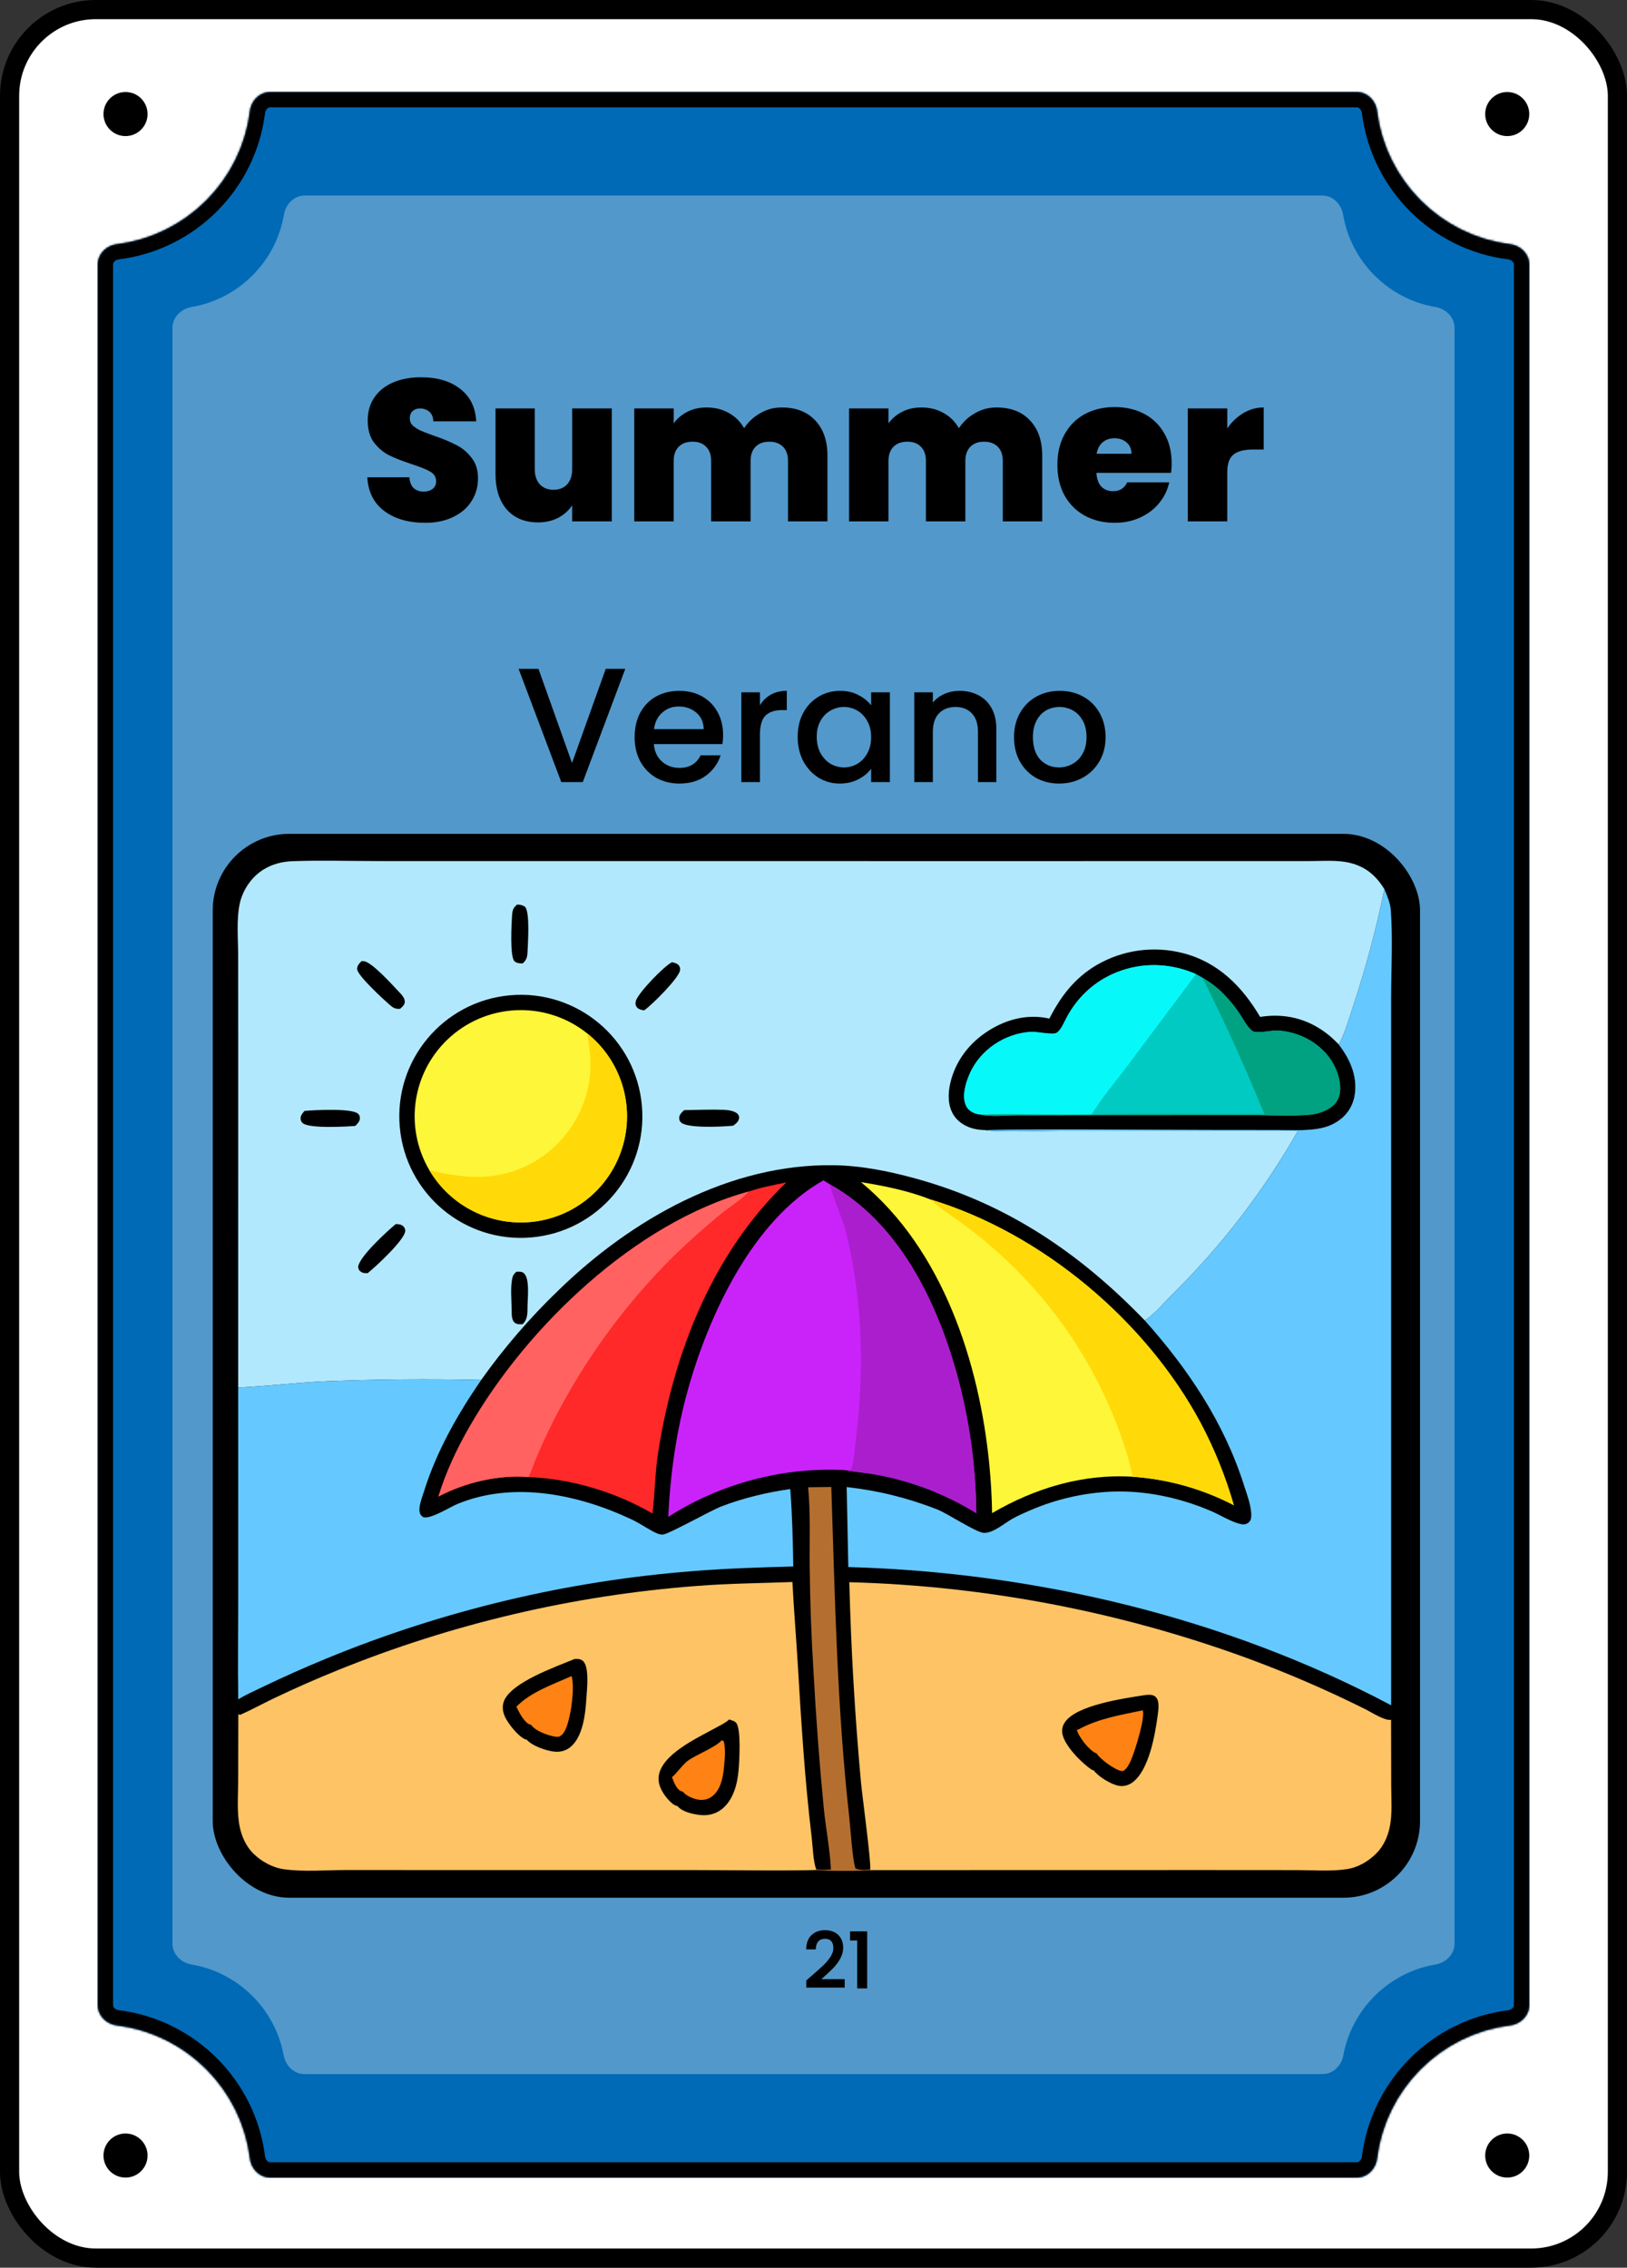 <svg width="849" height="1183" viewBox="0 0 849 1183" fill="none" xmlns="http://www.w3.org/2000/svg">
<rect x="0" y="0" width="849" height="1183" fill="#333333" stroke="none"/>
<rect x="5" y="5" width="839" height="1173" rx="45" fill="white"/>
<rect x="5" y="5" width="839" height="1173" rx="45" stroke="black" stroke-width="10"/>
<circle cx="786.5" cy="1124.5" r="11.5" fill="black"/>
<circle cx="786.5" cy="59.5" r="11.5" fill="black"/>
<path d="M77 1124.5C77 1130.85 71.851 1136 65.5 1136C59.149 1136 54 1130.85 54 1124.5C54 1118.15 59.149 1113 65.5 1113C71.851 1113 77 1118.15 77 1124.5Z" fill="black"/>
<path d="M77 59.5C77 65.851 71.851 71 65.5 71C59.149 71 54 65.851 54 59.5C54 53.149 59.149 48 65.5 48C71.851 48 77 53.149 77 59.5Z" fill="black"/>
<mask id="path-6-inside-1_97_23" fill="white">
<path d="M708 48C713.523 48 717.934 52.5 718.616 57.98C723.122 94.183 751.817 122.878 788.02 127.384C793.5 128.066 798 132.477 798 138V1046C798 1051.52 793.5 1055.93 788.02 1056.62C751.817 1061.12 723.122 1089.82 718.616 1126.02C717.934 1131.5 713.523 1136 708 1136H141C135.477 1136 131.066 1131.5 130.384 1126.02C125.878 1089.82 97.183 1061.12 60.98 1056.62C55.5 1055.93 51 1051.52 51 1046V138C51 132.477 55.5 128.066 60.98 127.384C97.183 122.878 125.878 94.183 130.384 57.98C131.066 52.5 135.477 48 141 48H708Z"/>
</mask>
<path d="M708 48C713.523 48 717.934 52.5 718.616 57.98C723.122 94.183 751.817 122.878 788.02 127.384C793.5 128.066 798 132.477 798 138V1046C798 1051.52 793.5 1055.93 788.02 1056.62C751.817 1061.12 723.122 1089.82 718.616 1126.02C717.934 1131.5 713.523 1136 708 1136H141C135.477 1136 131.066 1131.5 130.384 1126.02C125.878 1089.82 97.183 1061.12 60.98 1056.62C55.5 1055.93 51 1051.52 51 1046V138C51 132.477 55.5 128.066 60.98 127.384C97.183 122.878 125.878 94.183 130.384 57.98C131.066 52.5 135.477 48 141 48H708Z" fill="#006AB6"/>
<path d="M130.384 1126.02L138.322 1125.03L130.384 1126.02ZM718.616 1126.02L710.678 1125.03L718.616 1126.02ZM788.02 1056.62L789.008 1064.56L788.02 1056.62ZM718.616 57.98L726.555 56.992L718.616 57.98ZM718.616 57.98L710.678 58.968C715.635 98.806 747.194 130.365 787.032 135.322L788.02 127.384L789.008 119.445C756.44 115.392 730.608 89.56 726.555 56.992L718.616 57.98ZM798 138H790V1046H798H806V138H798ZM788.02 1056.62L787.032 1048.68C747.194 1053.64 715.635 1085.19 710.678 1125.03L718.616 1126.02L726.555 1127.01C730.608 1094.44 756.44 1068.61 789.008 1064.56L788.02 1056.62ZM708 1136V1128H141V1136V1144H708V1136ZM130.384 1126.02L138.322 1125.03C133.365 1085.19 101.806 1053.64 61.968 1048.68L60.98 1056.62L59.992 1064.56C92.56 1068.61 118.392 1094.44 122.445 1127.01L130.384 1126.02ZM51 1046H59V138H51H43V1046H51ZM60.98 127.384L61.968 135.322C101.806 130.365 133.365 98.806 138.322 58.968L130.384 57.98L122.445 56.992C118.392 89.56 92.56 115.392 59.992 119.445L60.98 127.384ZM141 48V56H708V48V40H141V48ZM130.384 57.98L138.322 58.968C138.438 58.039 138.872 57.231 139.427 56.696C139.954 56.189 140.494 56 141 56V48V40C130.84 40 123.547 48.133 122.445 56.992L130.384 57.98ZM51 138H59C59 137.494 59.189 136.954 59.696 136.427C60.231 135.872 61.039 135.438 61.968 135.322L60.98 127.384L59.992 119.445C51.133 120.547 43 127.84 43 138H51ZM60.98 1056.62L61.968 1048.68C61.039 1048.56 60.231 1048.13 59.696 1047.57C59.189 1047.05 59 1046.51 59 1046H51H43C43 1056.16 51.133 1063.45 59.992 1064.56L60.98 1056.62ZM141 1136V1128C140.494 1128 139.954 1127.81 139.427 1127.3C138.872 1126.77 138.438 1125.96 138.322 1125.03L130.384 1126.02L122.445 1127.01C123.547 1135.87 130.84 1144 141 1144V1136ZM718.616 1126.02L710.678 1125.03C710.562 1125.96 710.128 1126.77 709.573 1127.3C709.046 1127.81 708.506 1128 708 1128V1136V1144C718.16 1144 725.453 1135.87 726.555 1127.01L718.616 1126.02ZM798 1046H790C790 1046.51 789.811 1047.05 789.304 1047.57C788.769 1048.13 787.961 1048.56 787.032 1048.68L788.02 1056.62L789.008 1064.56C797.867 1063.45 806 1056.16 806 1046H798ZM788.02 127.384L787.032 135.322C787.961 135.438 788.769 135.872 789.304 136.427C789.811 136.954 790 137.494 790 138H798H806C806 127.84 797.867 120.547 789.008 119.445L788.02 127.384ZM718.616 57.98L726.555 56.992C725.453 48.133 718.16 40 708 40V48V56C708.506 56 709.046 56.189 709.573 56.696C710.128 57.231 710.562 58.039 710.678 58.968L718.616 57.98Z" fill="black" mask="url(#path-6-inside-1_97_23)"/>
<path d="M690 102C695.523 102 699.911 106.512 700.837 111.957C705.019 136.563 724.437 155.981 749.043 160.163C754.488 161.089 759 165.477 759 171V1014C759 1019.52 754.488 1023.91 749.043 1024.84C724.711 1028.97 705.454 1048 700.984 1072.22C699.993 1077.59 695.633 1082 690.175 1082H158.825C153.367 1082 149.007 1077.59 148.016 1072.22C143.546 1048 124.288 1028.97 99.957 1024.84C94.512 1023.91 90 1019.52 90 1014V171C90 165.477 94.512 161.089 99.957 160.163C124.563 155.981 143.981 136.563 148.163 111.957C149.089 106.512 153.477 102 159 102H690Z" fill="#5298CB"/>
<rect x="111" y="435" width="630" height="555" rx="40" fill="black"/>
<path d="M326.29 348.925L304.105 408H292.885L270.615 348.925H280.985L298.495 398.055L316.09 348.925H326.29ZM377.319 383.435C377.319 385.192 377.205 386.778 376.979 388.195H341.194C341.477 391.935 342.865 394.938 345.359 397.205C347.852 399.472 350.912 400.605 354.539 400.605C359.752 400.605 363.435 398.423 365.589 394.06H376.044C374.627 398.367 372.049 401.908 368.309 404.685C364.625 407.405 360.035 408.765 354.539 408.765C350.062 408.765 346.039 407.773 342.469 405.79C338.955 403.75 336.179 400.917 334.139 397.29C332.155 393.607 331.164 389.357 331.164 384.54C331.164 379.723 332.127 375.502 334.054 371.875C336.037 368.192 338.785 365.358 342.299 363.375C345.869 361.392 349.949 360.4 354.539 360.4C358.959 360.4 362.897 361.363 366.354 363.29C369.81 365.217 372.502 367.937 374.429 371.45C376.355 374.907 377.319 378.902 377.319 383.435ZM367.204 380.375C367.147 376.805 365.872 373.943 363.379 371.79C360.885 369.637 357.797 368.56 354.114 368.56C350.77 368.56 347.909 369.637 345.529 371.79C343.149 373.887 341.732 376.748 341.279 380.375H367.204ZM396.544 367.965C397.961 365.585 399.831 363.743 402.154 362.44C404.534 361.08 407.339 360.4 410.569 360.4V370.43H408.104C404.308 370.43 401.418 371.393 399.434 373.32C397.508 375.247 396.544 378.59 396.544 383.35V408H386.854V361.165H396.544V367.965ZM416.247 384.37C416.247 379.667 417.21 375.502 419.137 371.875C421.12 368.248 423.783 365.443 427.127 363.46C430.527 361.42 434.267 360.4 438.347 360.4C442.03 360.4 445.232 361.137 447.952 362.61C450.728 364.027 452.938 365.812 454.582 367.965V361.165H464.357V408H454.582V401.03C452.938 403.24 450.7 405.082 447.867 406.555C445.033 408.028 441.803 408.765 438.177 408.765C434.153 408.765 430.47 407.745 427.127 405.705C423.783 403.608 421.12 400.718 419.137 397.035C417.21 393.295 416.247 389.073 416.247 384.37ZM454.582 384.54C454.582 381.31 453.902 378.505 452.542 376.125C451.238 373.745 449.51 371.932 447.357 370.685C445.203 369.438 442.88 368.815 440.387 368.815C437.893 368.815 435.57 369.438 433.417 370.685C431.263 371.875 429.507 373.66 428.147 376.04C426.843 378.363 426.192 381.14 426.192 384.37C426.192 387.6 426.843 390.433 428.147 392.87C429.507 395.307 431.263 397.177 433.417 398.48C435.627 399.727 437.95 400.35 440.387 400.35C442.88 400.35 445.203 399.727 447.357 398.48C449.51 397.233 451.238 395.42 452.542 393.04C453.902 390.603 454.582 387.77 454.582 384.54ZM500.714 360.4C504.397 360.4 507.684 361.165 510.574 362.695C513.521 364.225 515.816 366.492 517.459 369.495C519.102 372.498 519.924 376.125 519.924 380.375V408H510.319V381.82C510.319 377.627 509.271 374.425 507.174 372.215C505.077 369.948 502.216 368.815 498.589 368.815C494.962 368.815 492.072 369.948 489.919 372.215C487.822 374.425 486.774 377.627 486.774 381.82V408H477.084V361.165H486.774V366.52C488.361 364.593 490.372 363.092 492.809 362.015C495.302 360.938 497.937 360.4 500.714 360.4ZM552.599 408.765C548.179 408.765 544.184 407.773 540.614 405.79C537.044 403.75 534.239 400.917 532.199 397.29C530.159 393.607 529.139 389.357 529.139 384.54C529.139 379.78 530.188 375.558 532.284 371.875C534.381 368.192 537.243 365.358 540.869 363.375C544.496 361.392 548.548 360.4 553.024 360.4C557.501 360.4 561.553 361.392 565.179 363.375C568.806 365.358 571.668 368.192 573.764 371.875C575.861 375.558 576.909 379.78 576.909 384.54C576.909 389.3 575.833 393.522 573.679 397.205C571.526 400.888 568.579 403.75 564.839 405.79C561.156 407.773 557.076 408.765 552.599 408.765ZM552.599 400.35C555.093 400.35 557.416 399.755 559.569 398.565C561.779 397.375 563.564 395.59 564.924 393.21C566.284 390.83 566.964 387.94 566.964 384.54C566.964 381.14 566.313 378.278 565.009 375.955C563.706 373.575 561.978 371.79 559.824 370.6C557.671 369.41 555.348 368.815 552.854 368.815C550.361 368.815 548.038 369.41 545.884 370.6C543.788 371.79 542.116 373.575 540.869 375.955C539.623 378.278 538.999 381.14 538.999 384.54C538.999 389.583 540.274 393.493 542.824 396.27C545.431 398.99 548.689 400.35 552.599 400.35Z" fill="black"/>
<mask id="path-11-outside-2_97_23" maskUnits="userSpaceOnUse" x="420" y="1006" width="33" height="32" fill="black">
<rect fill="white" x="420" y="1006" width="33" height="32"/>
<path d="M423.92 1030.8C426.48 1028.59 428.493 1026.77 429.96 1025.36C431.453 1023.92 432.693 1022.43 433.68 1020.88C434.667 1019.33 435.16 1017.79 435.16 1016.24C435.16 1014.64 434.773 1013.39 434 1012.48C433.253 1011.57 432.067 1011.12 430.44 1011.12C428.867 1011.12 427.64 1011.63 426.76 1012.64C425.907 1013.63 425.453 1014.96 425.4 1016.64H421C421.08 1013.6 421.987 1011.28 423.72 1009.68C425.48 1008.05 427.707 1007.24 430.4 1007.24C433.307 1007.24 435.573 1008.04 437.2 1009.64C438.853 1011.24 439.68 1013.37 439.68 1016.04C439.68 1017.96 439.187 1019.81 438.2 1021.6C437.24 1023.36 436.08 1024.95 434.72 1026.36C433.387 1027.75 431.68 1029.36 429.6 1031.2L427.8 1032.8H440.48V1036.6H421.04V1033.28L423.92 1030.8ZM443.886 1012V1007.84H452.206V1037H447.606V1012H443.886Z"/>
</mask>
<path d="M423.92 1030.8C426.48 1028.59 428.493 1026.77 429.96 1025.36C431.453 1023.92 432.693 1022.43 433.68 1020.88C434.667 1019.33 435.16 1017.79 435.16 1016.24C435.16 1014.64 434.773 1013.39 434 1012.48C433.253 1011.57 432.067 1011.12 430.44 1011.12C428.867 1011.12 427.64 1011.63 426.76 1012.64C425.907 1013.63 425.453 1014.96 425.4 1016.64H421C421.08 1013.6 421.987 1011.28 423.72 1009.68C425.48 1008.05 427.707 1007.24 430.4 1007.24C433.307 1007.24 435.573 1008.04 437.2 1009.64C438.853 1011.24 439.68 1013.37 439.68 1016.04C439.68 1017.96 439.187 1019.81 438.2 1021.6C437.24 1023.36 436.08 1024.95 434.72 1026.36C433.387 1027.75 431.68 1029.36 429.6 1031.2L427.8 1032.8H440.48V1036.6H421.04V1033.28L423.92 1030.8ZM443.886 1012V1007.84H452.206V1037H447.606V1012H443.886Z" fill="black"/>
<path d="M423.92 1030.8L424.116 1031.03L424.116 1031.03L423.92 1030.8ZM429.96 1025.36L430.168 1025.58L430.168 1025.58L429.96 1025.36ZM434 1012.48L433.768 1012.67L433.772 1012.67L434 1012.48ZM426.76 1012.64L426.533 1012.44L426.533 1012.44L426.76 1012.64ZM425.4 1016.64V1016.94H425.691L425.7 1016.65L425.4 1016.64ZM421 1016.64L420.7 1016.63L420.692 1016.94H421V1016.64ZM423.72 1009.68L423.923 1009.9L423.924 1009.9L423.72 1009.68ZM437.2 1009.64L436.99 1009.85L436.991 1009.86L437.2 1009.64ZM438.2 1021.6L437.937 1021.45L437.937 1021.46L438.2 1021.6ZM434.72 1026.36L434.504 1026.15L434.504 1026.15L434.72 1026.36ZM429.6 1031.2L429.401 1030.98L429.401 1030.98L429.6 1031.2ZM427.8 1032.8L427.601 1032.58L427.011 1033.1H427.8V1032.8ZM440.48 1032.8H440.78V1032.5H440.48V1032.8ZM440.48 1036.6V1036.9H440.78V1036.6H440.48ZM421.04 1036.6H420.74V1036.9H421.04V1036.6ZM421.04 1033.28L420.844 1033.05L420.74 1033.14V1033.28H421.04ZM423.92 1030.8L424.116 1031.03C426.678 1028.81 428.696 1026.99 430.168 1025.58L429.96 1025.36L429.752 1025.14C428.291 1026.55 426.282 1028.36 423.724 1030.57L423.92 1030.8ZM429.96 1025.36L430.168 1025.58C431.676 1024.12 432.932 1022.61 433.933 1021.04L433.68 1020.88L433.427 1020.72C432.455 1022.24 431.23 1023.72 429.752 1025.14L429.96 1025.36ZM433.68 1020.88L433.933 1021.04C434.945 1019.46 435.46 1017.85 435.46 1016.24H435.16H434.86C434.86 1017.72 434.389 1019.21 433.427 1020.72L433.68 1020.88ZM435.16 1016.24H435.46C435.46 1014.59 435.062 1013.26 434.228 1012.29L434 1012.48L433.772 1012.67C434.485 1013.51 434.86 1014.69 434.86 1016.24H435.16ZM434 1012.48L434.232 1012.29C433.408 1011.29 432.12 1010.82 430.44 1010.82V1011.12V1011.42C432.013 1011.42 433.098 1011.86 433.768 1012.67L434 1012.48ZM430.44 1011.12V1010.82C428.796 1010.82 427.48 1011.35 426.533 1012.44L426.76 1012.64L426.987 1012.84C427.8 1011.9 428.937 1011.42 430.44 1011.42V1011.12ZM426.76 1012.64L426.533 1012.44C425.623 1013.5 425.155 1014.9 425.1 1016.63L425.4 1016.64L425.7 1016.65C425.752 1015.02 426.19 1013.76 426.987 1012.84L426.76 1012.64ZM425.4 1016.64V1016.34H421V1016.64V1016.94H425.4V1016.64ZM421 1016.64L421.3 1016.65C421.378 1013.66 422.266 1011.43 423.923 1009.9L423.72 1009.68L423.517 1009.46C421.708 1011.13 420.782 1013.54 420.7 1016.63L421 1016.64ZM423.72 1009.68L423.924 1009.9C425.621 1008.33 427.772 1007.54 430.4 1007.54V1007.24V1006.94C427.641 1006.94 425.339 1007.78 423.516 1009.46L423.72 1009.68ZM430.4 1007.24V1007.54C433.251 1007.54 435.433 1008.32 436.99 1009.85L437.2 1009.64L437.41 1009.43C435.713 1007.76 433.363 1006.94 430.4 1006.94V1007.24ZM437.2 1009.64L436.991 1009.86C438.577 1011.39 439.38 1013.44 439.38 1016.04H439.68H439.98C439.98 1013.31 439.13 1011.09 437.409 1009.42L437.2 1009.64ZM439.68 1016.04H439.38C439.38 1017.91 438.901 1019.71 437.937 1021.45L438.2 1021.6L438.463 1021.75C439.472 1019.92 439.98 1018.01 439.98 1016.04H439.68ZM438.2 1021.6L437.937 1021.46C436.989 1023.19 435.845 1024.76 434.504 1026.15L434.72 1026.36L434.936 1026.57C436.315 1025.14 437.491 1023.53 438.463 1021.74L438.2 1021.6ZM434.72 1026.36L434.504 1026.15C433.178 1027.53 431.478 1029.14 429.401 1030.98L429.6 1031.2L429.799 1031.42C431.882 1029.58 433.595 1027.96 434.936 1026.57L434.72 1026.36ZM429.6 1031.2L429.401 1030.98L427.601 1032.58L427.8 1032.8L427.999 1033.02L429.799 1031.42L429.6 1031.2ZM427.8 1032.8V1033.1H440.48V1032.8V1032.5H427.8V1032.8ZM440.48 1032.8H440.18V1036.6H440.48H440.78V1032.8H440.48ZM440.48 1036.6V1036.3H421.04V1036.6V1036.9H440.48V1036.6ZM421.04 1036.6H421.34V1033.28H421.04H420.74V1036.6H421.04ZM421.04 1033.28L421.236 1033.51L424.116 1031.03L423.92 1030.8L423.724 1030.57L420.844 1033.05L421.04 1033.28ZM443.886 1012H443.586V1012.3H443.886V1012ZM443.886 1007.84V1007.54H443.586V1007.84H443.886ZM452.206 1007.84H452.506V1007.54H452.206V1007.84ZM452.206 1037V1037.3H452.506V1037H452.206ZM447.606 1037H447.306V1037.3H447.606V1037ZM447.606 1012H447.906V1011.7H447.606V1012ZM443.886 1012H444.186V1007.84H443.886H443.586V1012H443.886ZM443.886 1007.84V1008.14H452.206V1007.84V1007.54H443.886V1007.84ZM452.206 1007.84H451.906V1037H452.206H452.506V1007.84H452.206ZM452.206 1037V1036.7H447.606V1037V1037.3H452.206V1037ZM447.606 1037H447.906V1012H447.606H447.306V1037H447.606ZM447.606 1012V1011.7H443.886V1012V1012.3H447.606V1012Z" fill="black" mask="url(#path-11-outside-2_97_23)"/>
<path d="M221.81 272.735C213.2 272.735 206.13 270.705 200.6 266.645C195.07 262.515 192.095 256.635 191.675 249.005H213.62C213.83 251.595 214.6 253.485 215.93 254.675C217.26 255.865 218.975 256.46 221.075 256.46C222.965 256.46 224.505 256.005 225.695 255.095C226.955 254.115 227.585 252.785 227.585 251.105C227.585 248.935 226.57 247.255 224.54 246.065C222.51 244.875 219.22 243.545 214.67 242.075C209.84 240.465 205.92 238.925 202.91 237.455C199.97 235.915 197.38 233.71 195.14 230.84C192.97 227.9 191.885 224.085 191.885 219.395C191.885 214.635 193.075 210.575 195.455 207.215C197.835 203.785 201.125 201.195 205.325 199.445C209.525 197.695 214.285 196.82 219.605 196.82C228.215 196.82 235.075 198.85 240.185 202.91C245.365 206.9 248.13 212.535 248.48 219.815H226.115C226.045 217.575 225.345 215.895 224.015 214.775C222.755 213.655 221.11 213.095 219.08 213.095C217.54 213.095 216.28 213.55 215.3 214.46C214.32 215.37 213.83 216.665 213.83 218.345C213.83 219.745 214.355 220.97 215.405 222.02C216.525 223 217.89 223.875 219.5 224.645C221.11 225.345 223.49 226.255 226.64 227.375C231.33 228.985 235.18 230.595 238.19 232.205C241.27 233.745 243.895 235.95 246.065 238.82C248.305 241.62 249.425 245.19 249.425 249.53C249.425 253.94 248.305 257.895 246.065 261.395C243.895 264.895 240.71 267.66 236.51 269.69C232.38 271.72 227.48 272.735 221.81 272.735ZM319.262 213.095V272H298.577V263.6C296.827 266.26 294.412 268.43 291.332 270.11C288.252 271.72 284.717 272.525 280.727 272.525C273.867 272.525 268.442 270.285 264.452 265.805C260.532 261.255 258.572 255.095 258.572 247.325V213.095H279.047V244.7C279.047 248.06 279.922 250.72 281.672 252.68C283.492 254.57 285.872 255.515 288.812 255.515C291.822 255.515 294.202 254.57 295.952 252.68C297.702 250.72 298.577 248.06 298.577 244.7V213.095H319.262ZM407.94 212.57C415.36 212.57 421.17 214.81 425.37 219.29C429.64 223.77 431.775 229.895 431.775 237.665V272H411.195V240.395C411.195 237.245 410.32 234.795 408.57 233.045C406.82 231.295 404.44 230.42 401.43 230.42C398.42 230.42 396.04 231.295 394.29 233.045C392.54 234.795 391.665 237.245 391.665 240.395V272H371.085V240.395C371.085 237.245 370.21 234.795 368.46 233.045C366.78 231.295 364.435 230.42 361.425 230.42C358.345 230.42 355.93 231.295 354.18 233.045C352.43 234.795 351.555 237.245 351.555 240.395V272H330.975V213.095H351.555V220.865C353.375 218.345 355.72 216.35 358.59 214.88C361.53 213.34 364.89 212.57 368.67 212.57C373.01 212.57 376.86 213.515 380.22 215.405C383.65 217.295 386.345 219.955 388.305 223.385C390.405 220.165 393.17 217.575 396.6 215.615C400.03 213.585 403.81 212.57 407.94 212.57ZM520.015 212.57C527.435 212.57 533.245 214.81 537.445 219.29C541.715 223.77 543.85 229.895 543.85 237.665V272H523.27V240.395C523.27 237.245 522.395 234.795 520.645 233.045C518.895 231.295 516.515 230.42 513.505 230.42C510.495 230.42 508.115 231.295 506.365 233.045C504.615 234.795 503.74 237.245 503.74 240.395V272H483.16V240.395C483.16 237.245 482.285 234.795 480.535 233.045C478.855 231.295 476.51 230.42 473.5 230.42C470.42 230.42 468.005 231.295 466.255 233.045C464.505 234.795 463.63 237.245 463.63 240.395V272H443.05V213.095H463.63V220.865C465.45 218.345 467.795 216.35 470.665 214.88C473.605 213.34 476.965 212.57 480.745 212.57C485.085 212.57 488.935 213.515 492.295 215.405C495.725 217.295 498.42 219.955 500.38 223.385C502.48 220.165 505.245 217.575 508.675 215.615C512.105 213.585 515.885 212.57 520.015 212.57ZM611.405 241.865C611.405 243.475 611.3 245.085 611.09 246.695H572.135C572.345 249.915 573.22 252.33 574.76 253.94C576.37 255.48 578.4 256.25 580.85 256.25C584.28 256.25 586.73 254.71 588.2 251.63H610.145C609.235 255.69 607.45 259.33 604.79 262.55C602.2 265.7 598.91 268.185 594.92 270.005C590.93 271.825 586.52 272.735 581.69 272.735C575.88 272.735 570.7 271.51 566.15 269.06C561.67 266.61 558.135 263.11 555.545 258.56C553.025 254.01 551.765 248.655 551.765 242.495C551.765 236.335 553.025 231.015 555.545 226.535C558.065 221.985 561.565 218.485 566.045 216.035C570.595 213.585 575.81 212.36 581.69 212.36C587.5 212.36 592.645 213.55 597.125 215.93C601.605 218.31 605.105 221.74 607.625 226.22C610.145 230.63 611.405 235.845 611.405 241.865ZM590.405 236.72C590.405 234.2 589.565 232.24 587.885 230.84C586.205 229.37 584.105 228.635 581.585 228.635C579.065 228.635 577 229.335 575.39 230.735C573.78 232.065 572.73 234.06 572.24 236.72H590.405ZM640.407 223.49C642.717 220.13 645.517 217.47 648.807 215.51C652.097 213.55 655.632 212.57 659.412 212.57V234.515H653.637C649.157 234.515 645.832 235.39 643.662 237.14C641.492 238.89 640.407 241.935 640.407 246.275V272H619.827V213.095H640.407V223.49Z" fill="black"/>
<path d="M124.291 723.842L124.302 543.332L124.262 498.187C124.256 489.664 123.303 479.851 125.07 471.544C126.591 464.393 131.147 457.609 137.376 453.699C142.035 450.774 147.19 449.465 152.637 449.264C167.421 448.72 182.387 449.184 197.187 449.191L281.811 449.202L541.857 449.216L655.073 449.192L683.19 449.201C690.009 449.207 697.724 448.523 704.357 450.127C712.581 452.117 718.052 456.777 722.397 463.862C723.903 467.41 725.457 470.991 725.754 474.884C726.83 489.045 725.941 505.966 725.929 520.489L725.923 608.266L725.931 889.619L725.893 897.157L725.961 931.234C725.969 938.358 726.641 946.241 725.182 953.209C724.125 958.261 721.859 963.219 718.182 966.894C713.986 971.095 708.655 974.213 702.735 975.102C694.509 976.348 685.292 975.597 676.964 975.597L628.415 975.565L454.069 975.603C450.109 976.16 429.737 976.129 425.854 975.522C425.374 975.559 424.9 975.59 424.418 975.603C403.849 976.004 383.181 975.584 362.601 975.584L239.279 975.578L180.188 975.559C169.84 975.59 158.47 976.573 148.238 975.152C142.177 974.307 136.368 971.108 132.054 966.819C128.454 963.244 126.181 958.154 125.132 953.246C123.504 945.627 124.268 936.987 124.272 929.218L124.362 894.258L124.317 886.527C124.016 868.339 124.309 850.098 124.308 831.906L124.291 723.842Z" fill="black"/>
<path d="M124.291 723.842L124.302 543.332L124.262 498.187C124.256 489.664 123.303 479.851 125.07 471.544C126.591 464.393 131.147 457.609 137.376 453.699C142.035 450.774 147.19 449.465 152.637 449.264C167.421 448.72 182.387 449.184 197.187 449.191L281.811 449.202L541.857 449.216L655.073 449.192L683.19 449.201C690.009 449.207 697.724 448.523 704.357 450.127C712.581 452.117 718.052 456.777 722.397 463.862C718.121 484.683 712.619 505.234 705.918 525.406C703.815 531.809 701.83 538.993 698.587 544.879C704.311 552.291 708.309 561.033 707.032 570.618C706.307 576.064 703.687 580.749 699.297 584.085C695.234 587.173 690.935 588.506 685.908 589.123C679.609 589.895 672.968 589.521 666.623 589.519L634.431 589.498C594.4 589.487 554.243 588.791 514.225 589.56C517.751 590.786 547.193 589.898 553.588 589.898L677.266 589.918C659.436 621.292 637.344 650.046 611.62 675.359C607.268 679.724 602.503 685.472 597.371 688.859C563.507 653.755 525.567 628.001 478.091 614.902C464.178 611.064 449.783 608.115 435.304 607.874C380.81 606.97 329.648 635.993 291.477 673.066C276.577 687.374 263.055 703.052 251.09 719.891C223.767 719.26 196.431 719.498 169.124 720.605C154.147 721.314 139.231 723.116 124.291 723.842Z" fill="#B2E8FD"/>
<path d="M547.577 531.387C553.531 519.74 560.689 510.34 572.072 503.543C585.721 495.549 601.979 493.279 617.297 497.227C635.679 501.961 648.152 514.589 657.562 530.496C660.634 530.027 663.788 529.771 666.895 529.886C679.454 530.347 690.079 535.847 698.587 544.879C704.312 552.291 708.309 561.032 707.032 570.618C706.307 576.064 703.687 580.749 699.297 584.085C695.234 587.173 690.935 588.506 685.908 589.123C679.609 589.895 672.968 589.521 666.623 589.519L634.431 589.498C594.4 589.487 554.243 588.791 514.225 589.56C512.551 589.469 510.838 589.392 509.191 589.064C504.63 588.155 500.3 585.803 497.718 581.845C494.507 576.921 494.604 570.582 495.879 565.049C498.56 553.405 505.927 543.92 515.954 537.617C525.5 531.617 536.467 528.846 547.577 531.387Z" fill="black"/>
<path d="M511.708 581.45C510.761 581.358 509.867 581.198 508.964 580.882C506.758 580.112 504.963 578.821 503.996 576.631C501.873 571.823 503.847 565.239 505.754 560.686C511.157 547.783 524.356 538.96 538.287 538.264C540.987 538.13 549.587 540.053 551.46 538.739C553.768 537.121 555.257 533.298 556.573 530.831C562.375 519.956 571.344 511.704 582.908 507.127C596.297 501.827 610.994 502.417 624.123 508.157C625.241 508.789 626.423 509.38 627.499 510.078C635.524 514.597 642.062 521.593 647.122 529.217C648.916 531.921 650.805 535.792 653.419 537.767C655.63 539.438 663.695 537.385 666.78 537.581C680.969 538.479 694.462 547.397 698.401 561.464C699.562 565.611 699.968 570.437 697.68 574.289C695.486 577.981 690.871 580.007 686.846 580.973C679.97 582.624 662.272 581.705 654.508 581.747L569.008 581.79L530.637 581.858C524.831 581.868 517.347 582.717 511.708 581.45Z" fill="#00CAC2"/>
<path d="M511.708 581.45C510.761 581.358 509.867 581.198 508.964 580.882C506.758 580.112 504.963 578.821 503.996 576.631C501.873 571.823 503.847 565.239 505.754 560.686C511.158 547.783 524.356 538.96 538.287 538.264C540.987 538.13 549.587 540.053 551.46 538.739C553.768 537.121 555.257 533.298 556.573 530.831C562.375 519.956 571.344 511.704 582.908 507.127C596.297 501.827 610.994 502.417 624.123 508.157L588.213 556.152C582.106 564.328 574.933 572.618 569.671 581.34C550.36 581.693 531.02 581.008 511.708 581.45Z" fill="#07F8F9"/>
<path d="M627.499 510.078C635.524 514.597 642.062 521.593 647.122 529.217C648.916 531.921 650.805 535.792 653.419 537.767C655.63 539.438 663.695 537.385 666.78 537.581C680.969 538.479 694.462 547.397 698.401 561.464C699.562 565.611 699.969 570.436 697.68 574.289C695.487 577.981 690.871 580.007 686.846 580.973C679.97 582.624 662.272 581.705 654.508 581.747L569.008 581.79L530.637 581.858C524.831 581.868 517.347 582.717 511.708 581.45C531.02 581.008 550.36 581.693 569.671 581.34C599.688 580.948 629.758 581.306 659.781 581.272C649.977 557.119 639.207 533.368 627.499 510.078Z" fill="#00A281"/>
<path d="M266.033 519.233C300.985 516.052 331.875 541.858 334.954 576.811C338.033 611.764 312.13 642.571 277.159 645.546C242.334 648.508 211.677 622.743 208.611 587.935C205.545 553.127 231.226 522.401 266.033 519.233Z" fill="black"/>
<path d="M224.12 610.584C210.464 587.55 215.244 558.048 235.475 540.502C255.705 522.956 285.593 522.39 306.474 539.158C323.768 553.046 331.11 575.907 325.133 597.264C319.157 618.62 301.015 634.355 279.024 637.255C257.032 640.154 235.431 629.661 224.12 610.584Z" fill="#FEF638"/>
<path d="M306.474 539.158C323.768 553.046 331.11 575.907 325.133 597.264C319.157 618.62 301.015 634.355 279.023 637.254C257.032 640.154 235.431 629.661 224.12 610.584C234.485 612.781 245.073 614.854 255.695 613.606C271.464 611.909 285.865 603.878 295.593 591.356C304.469 580.122 308.885 566.008 307.996 551.72C307.771 547.481 306.985 543.363 306.474 539.158Z" fill="#FFDA08"/>
<path d="M206.498 638.592C207.972 638.592 209.428 638.708 210.525 639.8C211.144 640.416 211.521 641.311 211.457 642.199C211.114 646.928 195.932 660.923 191.872 664.171C191.639 664.18 191.406 664.185 191.173 664.185C189.519 664.178 188.598 663.867 187.43 662.684C187.235 662.126 186.858 661.422 186.914 660.836C187.417 655.632 202.184 642.121 206.498 638.592Z" fill="black"/>
<path d="M188.572 501.445C188.935 501.431 189.299 501.421 189.664 501.422C193.66 501.433 204.779 513.83 207.866 517.095C209.271 518.581 211.392 520.56 211.212 522.776C211.084 524.35 209.854 525.307 208.76 526.29C206.073 526.443 205.075 525.713 203.129 524.014C200.08 521.349 186.372 508.81 186.34 505.495C186.323 503.776 187.502 502.635 188.572 501.445Z" fill="black"/>
<path d="M357.012 579.144C363.939 579.021 370.979 578.732 377.9 578.98C379.946 579.053 383.78 579.603 385.09 581.333C385.543 581.931 385.758 582.548 385.669 583.288C385.45 585.116 384.016 586.203 382.635 587.229C382.237 587.28 381.838 587.322 381.438 587.355C376.879 587.744 358.432 588.757 355.281 585.476C354.613 584.781 354.372 584.053 354.415 583.111C354.493 581.403 355.844 580.214 357.012 579.144Z" fill="black"/>
<path d="M158.903 579.555C163.572 579.09 183.679 578.016 186.847 581.018C187.574 581.706 187.813 582.458 187.787 583.425C187.741 585.097 186.486 586.256 185.399 587.374C180.637 587.74 161.27 588.877 157.913 585.872C157.223 585.254 156.908 584.517 156.857 583.605C156.764 581.941 157.872 580.714 158.903 579.555Z" fill="black"/>
<path d="M350.703 501.962C352.007 502.292 353.404 502.556 354.262 503.686C354.842 504.449 355.011 505.314 354.841 506.252C354.068 510.524 339.858 524.573 336.13 527.076C335.636 527.021 335.681 527.037 335.107 526.909C333.803 526.619 332.637 526.167 331.98 524.934C331.478 523.991 331.54 522.937 331.873 521.95C333.308 517.699 346.641 503.819 350.703 501.962Z" fill="black"/>
<path d="M269.827 471.894C271.527 471.923 272.964 472.171 274.249 473.347C276.468 477.141 275.51 491.225 275.314 495.924C275.192 498.848 275.06 500.492 272.799 502.571C272.547 502.578 272.296 502.58 272.044 502.576C270.736 502.553 269.232 502.358 268.337 501.302C266.017 498.563 266.897 481.725 267.215 477.394C267.406 474.8 267.811 473.606 269.827 471.894Z" fill="black"/>
<path d="M269.397 663.461C270.861 663.405 272.308 663.207 273.463 664.295C276.465 667.122 275.369 676.826 275.281 680.8C275.198 684.552 275.616 688.038 272.714 690.816C271.292 690.874 269.633 690.967 268.497 689.95C266.874 688.497 267.011 685.476 266.994 683.455C266.952 678.383 266.134 670.784 267.56 665.988C267.86 664.982 268.68 664.191 269.397 663.461Z" fill="black"/>
<path d="M124.362 894.258L125.264 894.628C131.247 891.986 136.994 888.799 142.898 885.982C153.867 880.742 164.994 875.844 176.265 871.293C236.045 847.05 299.225 832.228 363.552 827.356C380.252 826.043 396.797 825.931 413.502 825.295C414.206 839.272 415.395 853.242 416.235 867.215C418.068 897.733 419.893 928.235 423.566 958.599C424.108 963.075 424.306 971.202 425.926 975.158L425.854 975.521C425.374 975.559 424.9 975.59 424.418 975.603C403.849 976.004 383.181 975.584 362.601 975.584L239.279 975.578L180.188 975.559C169.84 975.59 158.47 976.573 148.238 975.152C142.177 974.307 136.368 971.108 132.054 966.819C128.454 963.244 126.181 958.154 125.132 953.246C123.504 945.627 124.268 936.987 124.272 929.218L124.362 894.258Z" fill="#FEC364"/>
<path d="M299.826 865.463C300.25 865.434 300.672 865.408 301.097 865.417C302.356 865.441 303.576 865.772 304.445 866.727C307.635 870.233 306.233 881.843 305.954 886.357C305.461 894.308 304.187 905.803 297.822 911.256C295.533 913.222 292.627 914.054 289.639 913.823C285.346 913.491 277.655 910.849 274.828 907.506C274.495 907.487 274.359 907.499 274.015 907.349C270.354 905.715 265.556 899.674 263.767 896.124C262.39 893.394 261.834 890.458 262.952 887.503C266.723 877.536 290.713 869.305 299.826 865.463Z" fill="black"/>
<path d="M298.1 874.428L298.398 874.733C299.818 881.111 298.143 893.131 296.133 899.448C295.361 901.877 294.316 904.688 291.922 905.909C291.036 906.141 290.183 906.078 289.289 905.916C285.64 905.252 279.293 902.986 277.152 899.805C276.934 899.755 276.72 899.699 276.509 899.624C273.415 898.559 270.786 893.062 269.46 890.37C276.795 882.714 288.557 878.732 298.1 874.428Z" fill="#FE8214"/>
<path d="M380.486 897.013C380.593 897.051 380.701 897.082 380.808 897.12C380.986 897.176 381.162 897.239 381.339 897.301C382.434 897.664 383.477 897.933 384.222 898.879C386.787 902.147 385.798 919.019 385.4 923.558C384.77 930.733 382.706 938.853 376.877 943.624C373.537 946.353 369.485 947.305 365.24 946.842C361.545 946.435 355.924 945.176 353.476 942.146C351.87 941.983 350.197 940.424 349.113 939.26C346.138 936.073 343.324 931.71 343.675 927.158C344.583 915.388 363.939 906.673 372.989 901.627C375.366 900.3 378.234 899.042 380.256 897.226C380.335 897.157 380.41 897.088 380.486 897.013Z" fill="black"/>
<path d="M376.605 907.838L377.663 908.351C378.744 912.402 378.177 917.936 377.777 922.093C377.275 927.315 376.076 933.569 371.713 937.037C369.718 938.603 367.16 939.273 364.652 938.884C361.884 938.471 357.998 936.9 356.287 934.621C355.946 934.571 355.791 934.571 355.487 934.446C352.931 933.431 351.494 929.418 350.657 927.071C352.262 926.075 356.219 920.578 358.71 918.7C363.081 915.401 373.523 911.532 376.605 907.838Z" fill="#FE8214"/>
<path d="M698.587 544.88C701.83 538.993 703.815 531.809 705.918 525.406C712.619 505.234 718.121 484.683 722.397 463.862C723.903 467.41 725.458 470.991 725.754 474.884C726.83 489.045 725.941 505.966 725.93 520.489L725.923 608.266L725.931 889.619C639.66 843.851 540.019 820.156 442.662 817.506L441.809 775.768C458.315 777.613 473.321 781.348 488.814 787.329C494.431 789.497 509.203 799.403 513.338 799.663C518.146 799.964 524.317 794.482 528.457 792.196C531.374 790.585 534.478 789.226 537.537 787.908C551.061 782.071 565.54 778.759 580.258 778.137C597.864 777.467 615.852 781.385 632.001 788.291C636.563 790.242 643.86 794.768 648.536 795.238C649.547 795.34 650.684 794.984 651.455 794.334C652.507 793.449 652.801 792.625 652.892 791.247C653.227 786.193 650.638 779.56 649.12 774.783C638.741 742.137 620.011 714.214 597.371 688.859C602.504 685.472 607.268 679.724 611.62 675.359C637.344 650.046 659.436 621.293 677.266 589.918L553.588 589.899C547.193 589.899 517.751 590.786 514.225 589.56C554.243 588.791 594.4 589.487 634.431 589.498L666.623 589.519C672.968 589.521 679.609 589.895 685.908 589.123C690.935 588.506 695.234 587.173 699.297 584.085C703.687 580.749 706.307 576.064 707.032 570.618C708.309 561.033 704.312 552.291 698.587 544.88Z" fill="#65C8FE"/>
<path d="M443.191 825.402C513.851 827.308 583.739 840.606 650.159 864.783C671.499 872.614 692.384 881.631 712.718 891.792C715.728 893.288 722.727 897.864 725.893 897.157L725.961 931.234C725.969 938.358 726.641 946.24 725.182 953.209C724.125 958.261 721.86 963.219 718.182 966.894C713.986 971.095 708.655 974.213 702.735 975.102C694.509 976.348 685.292 975.597 676.964 975.597L628.415 975.565L454.069 975.603L454.07 975.258C454.723 972.253 450.016 937.438 449.287 929.988C446.105 895.204 444.072 860.321 443.191 825.402Z" fill="#FEC364"/>
<path d="M596.658 884.411C597.623 884.285 598.634 884.129 599.608 884.129C601.026 884.129 602.398 884.448 603.346 885.575C605.133 887.697 604.467 892.111 604.133 894.628C602.796 904.708 599.651 923.364 591.023 929.782C588.91 931.353 586.401 932.048 583.783 931.61C579.88 930.959 572.958 926.739 570.733 923.552C570.215 923.515 569.983 923.402 569.546 923.114C564.435 919.739 555.433 910.636 554.383 904.451C554.002 902.203 554.446 900.256 555.741 898.378C561.891 889.457 586.4 886.051 596.658 884.411Z" fill="black"/>
<path d="M596.273 892.23C596.303 892.293 596.342 892.349 596.362 892.412C597.51 896.18 592.704 911.676 591.169 915.695C590.216 918.187 588.573 922.738 585.973 923.903C585.622 923.903 585.384 923.921 585.048 923.859C581.582 923.208 574.087 917.742 572.131 914.624C571.716 914.53 571.627 914.537 571.205 914.286C567.637 912.189 563.222 906.398 561.886 902.535C562.46 902.372 562.269 902.466 562.732 902.216C573.316 896.45 584.644 894.722 596.273 892.23Z" fill="#FE8214"/>
<path d="M124.291 723.843C139.231 723.116 154.147 721.315 169.124 720.605C196.431 719.498 223.767 719.26 251.09 719.891C238.585 738.196 227.792 757.084 221.143 778.348C220.249 781.207 218.313 785.956 219.013 788.968C219.333 790.339 219.889 790.716 220.942 791.514C225.076 792.479 234.655 786.217 239.004 784.449C268.216 772.575 301.65 779.58 329.289 792.501C333.291 794.372 336.96 796.907 340.854 798.983C342.295 799.751 344.179 800.639 345.835 800.561C348.828 800.42 370.942 787.958 376.445 785.852C387.977 781.439 400.162 778.557 412.369 776.791C413.418 790.274 413.731 803.685 413.952 817.199C396.357 817.685 378.816 818.202 361.266 819.649C295.663 824.794 231.267 840.157 170.41 865.184C158.851 869.937 147.434 875.031 136.176 880.46C132.253 882.382 128.015 884.21 124.317 886.527C124.016 868.339 124.309 850.099 124.308 831.906L124.291 723.843Z" fill="#65C8FE"/>
<path d="M421.686 775.869L433.791 775.717C435.681 833.378 436.758 890.802 443.18 948.206C443.843 954.129 444.786 969.981 446.402 974.776C448.83 975.772 451.511 975.546 454.07 975.258L454.069 975.603C450.11 976.16 429.737 976.129 425.855 975.521L425.926 975.158C428.441 975.665 431.043 975.434 433.588 975.271C433.079 964.628 430.883 953.709 429.841 943.06C427.547 919.451 425.771 895.792 424.514 872.101C423.362 853.822 422.697 835.516 422.521 817.203C422.367 803.582 423.021 789.407 421.686 775.869Z" fill="#B46F30"/>
<path d="M429.687 615.746L432.977 617.808C468.512 637.623 488.157 677.507 498.89 715.225C505.692 739.37 509.249 764.312 509.467 789.396C493.376 779.437 475.55 772.603 456.925 769.251C451.581 768.248 446.068 767.947 440.775 766.905C408.297 765.32 376.127 773.849 348.701 791.315C349.799 768.647 352.884 746.743 359.006 724.854C369.91 685.869 392.787 636.526 429.687 615.746Z" fill="#CA23FA"/>
<path d="M432.977 617.808C468.512 637.623 488.156 677.507 498.89 715.224C505.692 739.37 509.249 764.312 509.467 789.396C493.376 779.437 475.55 772.603 456.925 769.251C451.581 768.248 446.068 767.947 440.775 766.905C442.006 766.875 443.176 766.923 444.327 766.426C445.797 760.848 446.114 754.628 446.815 748.887C451.032 714.32 449.972 678.493 441.868 644.549C439.69 635.423 435.467 627.154 433.086 618.226L432.977 617.808Z" fill="#AB1ECE"/>
<path d="M449.273 616.694C461.481 618.662 474.018 621.191 485.556 625.74C543.611 643.3 597.907 688.906 626.463 742.206C633.725 755.909 639.545 770.329 643.829 785.233C627.426 776.696 609.434 771.64 590.983 770.382C564.89 768.805 540.052 776.323 517.685 789.372C517.555 781.039 517.087 772.715 516.283 764.42C511.121 710.945 491.938 651.85 449.273 616.694Z" fill="#FEF638"/>
<path d="M485.556 625.74C543.611 643.299 597.907 688.906 626.463 742.206C633.725 755.909 639.545 770.329 643.829 785.233C627.426 776.696 609.434 771.64 590.983 770.382C589.549 762.27 586.796 754.172 584 746.441C570.565 709.935 548.19 677.377 518.922 651.746C513.5 646.963 507.856 642.435 502.009 638.18C496.611 634.273 490.753 630.543 485.858 626.024L485.556 625.74Z" fill="#FFDA08"/>
<path d="M390.759 621.582C397.22 619.384 403.676 618.242 410.33 616.837C371.581 654.063 351.365 706.149 343.328 758.45C341.736 768.807 341.803 779.252 340.454 789.579C321.203 778.348 298.085 771.404 275.787 770.568C260.186 769.23 242.511 773.448 228.755 780.736C232.67 768.013 238.252 756.094 244.859 744.561C274.882 692.15 331.738 637.627 390.759 621.582Z" fill="#FE2928"/>
<path d="M228.755 780.736C232.67 768.013 238.252 756.094 244.859 744.561C274.882 692.15 331.738 637.627 390.759 621.583C390.685 621.666 390.611 621.75 390.535 621.832C386.514 626.179 380.925 629.467 376.319 633.199C367.636 640.281 359.267 647.741 351.237 655.555C325.91 680.737 304.761 709.795 288.585 741.634C285.448 747.914 282.51 754.291 279.775 760.756C278.426 763.948 277.356 767.5 275.787 770.568C260.186 769.23 242.511 773.448 228.755 780.736Z" fill="#FF6261"/>
</svg>
